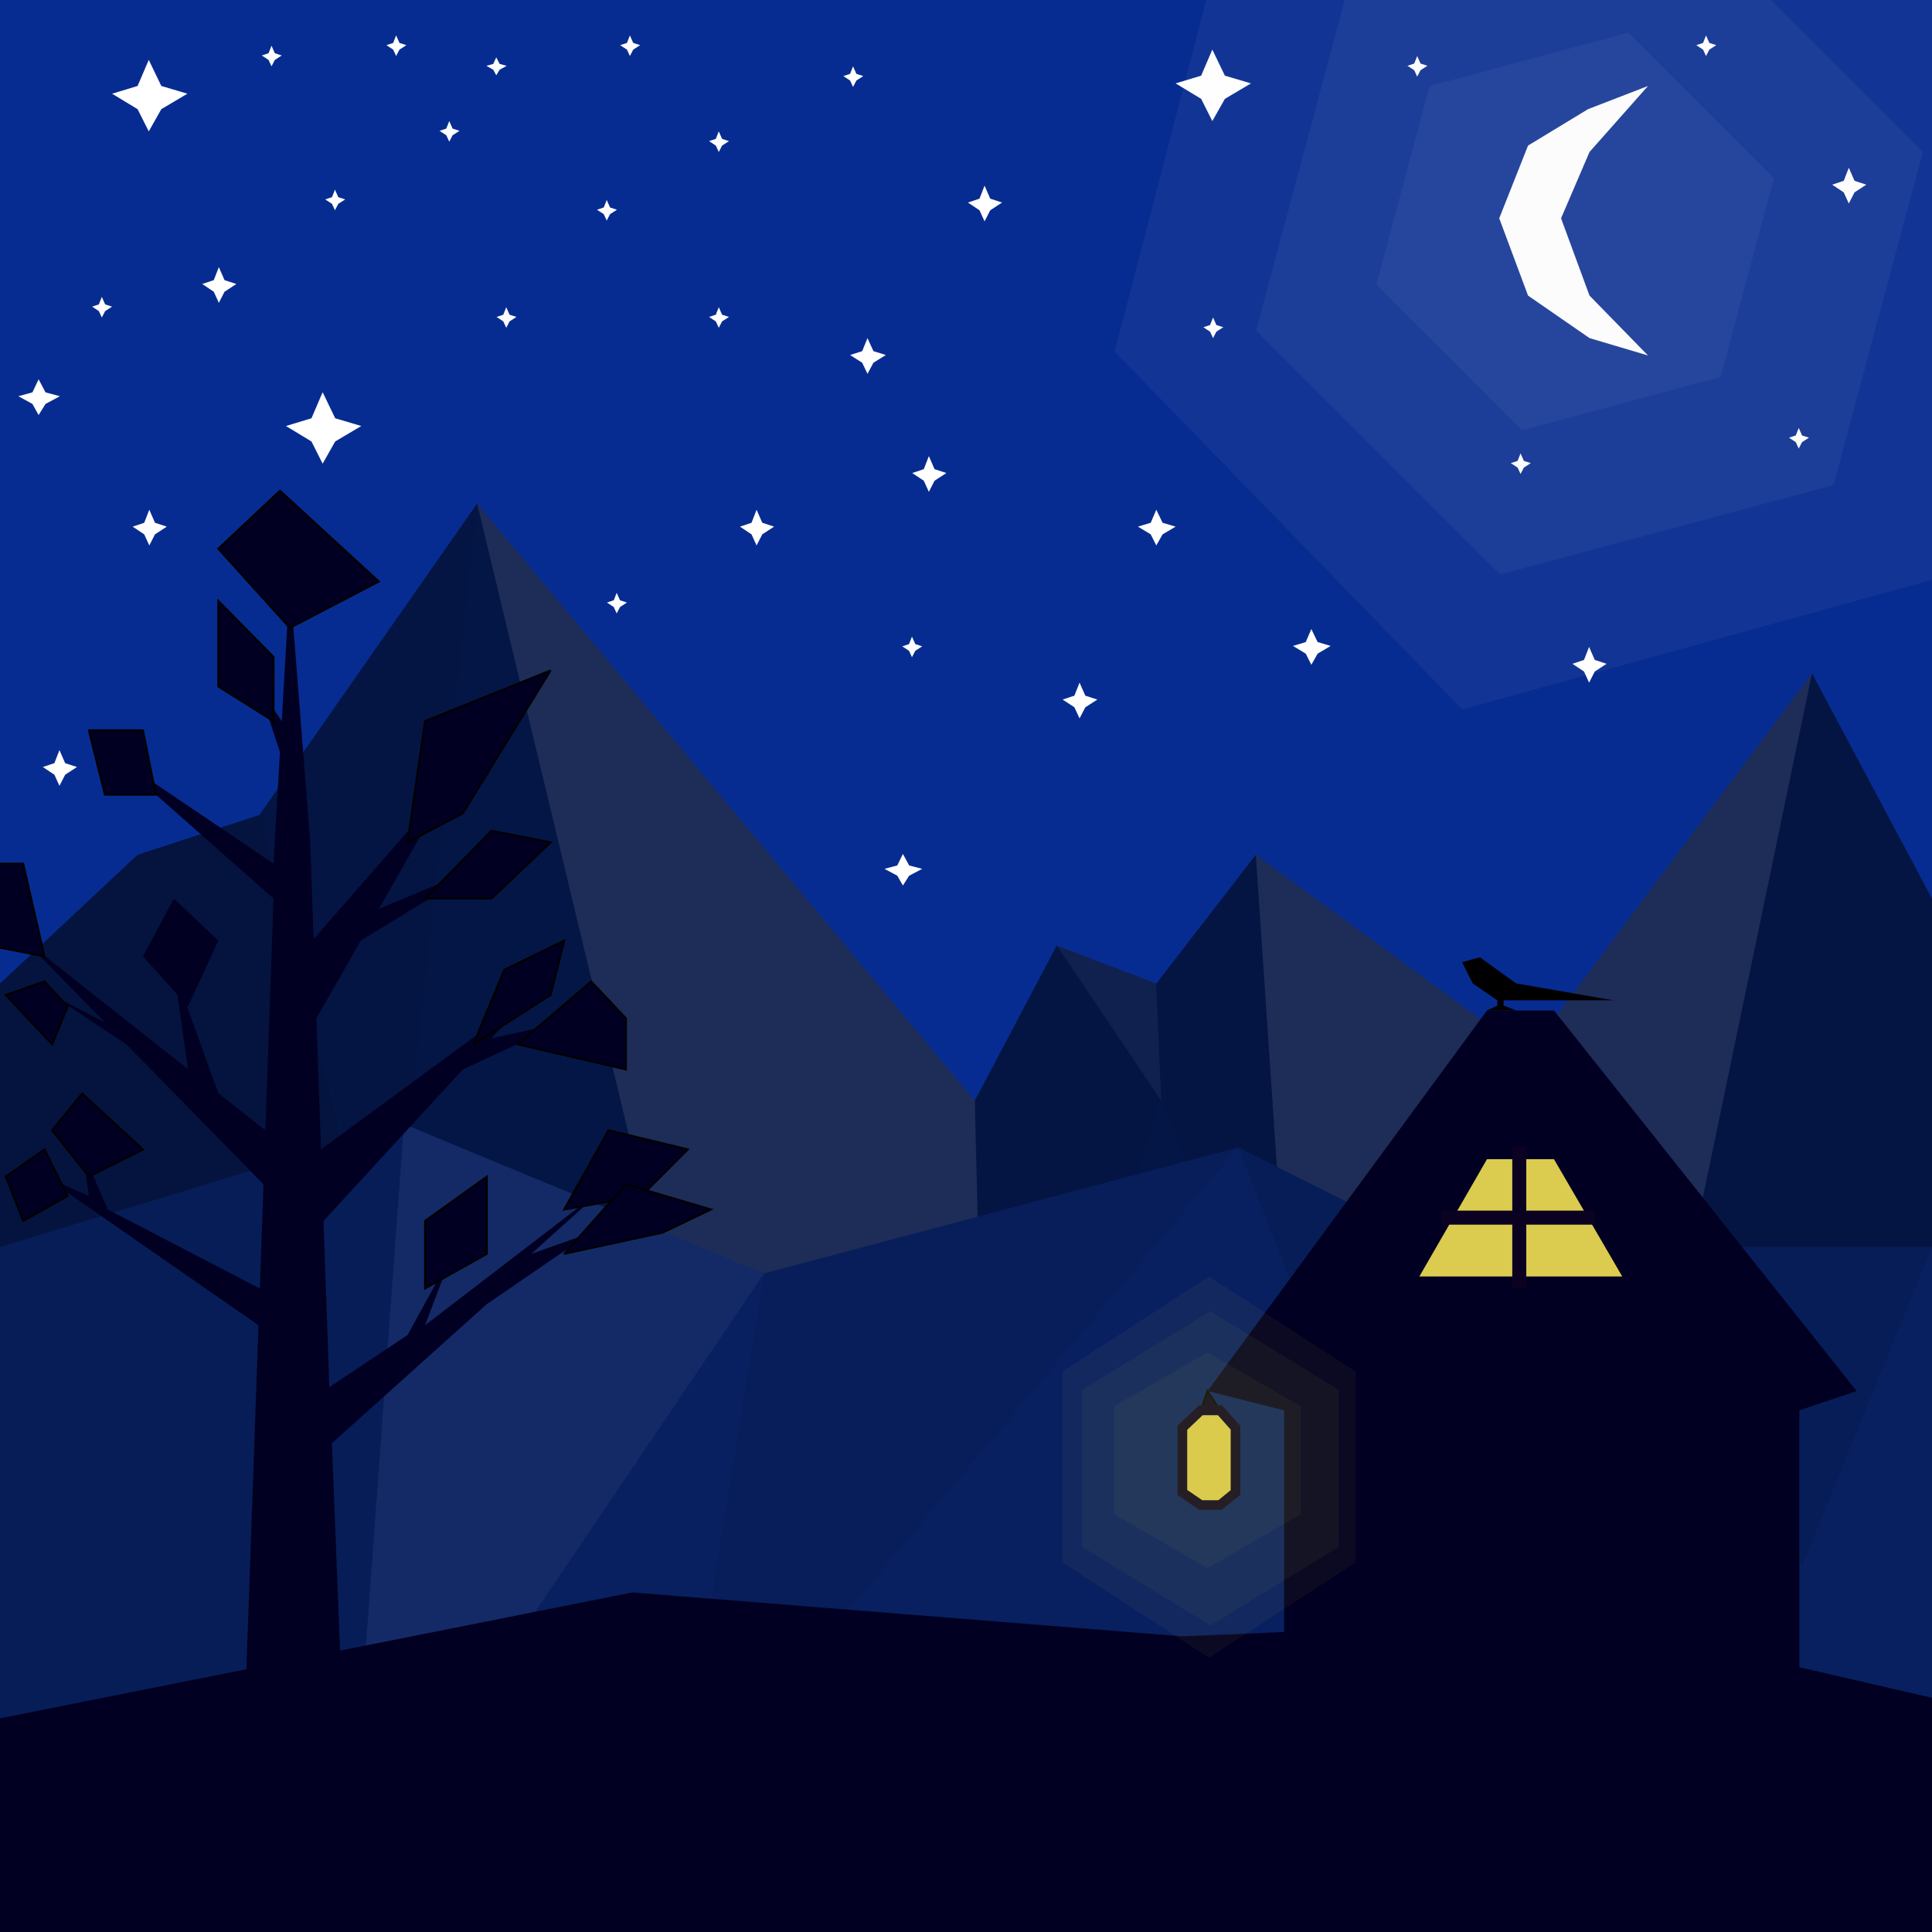 <?xml version="1.0" encoding="UTF-8" standalone="no"?><!-- Generator: Gravit.io --><svg xmlns="http://www.w3.org/2000/svg" xmlns:xlink="http://www.w3.org/1999/xlink" style="isolation:isolate" viewBox="0 0 1000 1000" width="1000pt" height="1000pt"><rect x="0" y="0" width="1000" height="1000" fill="#808080" stroke="none"/><defs><clipPath id="_clipPath_CKvHin3a4zXKsEuXZq90cM43XExeDAMn"><rect width="1000" height="1000"/></clipPath></defs><g clip-path="url(#_clipPath_CKvHin3a4zXKsEuXZq90cM43XExeDAMn)"><g><rect x="0" y="0" width="1000" height="1000" transform="matrix(1,0,0,1,0,0)" fill="rgb(7,44,145)"/><g><path d=" M 0 509.091 L 71.212 442.424 L 134.241 421.793 L 246.97 260.606 L 504.545 569.697 L 546.97 489.394 L 598.485 509.091 L 650 442.424 L 790.909 545.455 L 937.879 348.485 L 1000 465.152 L 1000 1000 L 0 1000 L 0 509.091 Z " fill="rgb(4,22,70)"/><path d=" M 0 509.091 L 71.212 442.424 L 134.241 422.727 L 281.818 1000 L 0 1000 L 0 509.091 Z " fill="rgb(0,0,0)" fill-opacity="0.1"/><path d=" M 246.97 260.606 L 390 856 L 515.152 1000 L 504.545 569.697 L 246.97 260.606 Z " fill="rgb(255,255,255)" fill-opacity="0.1"/><path d=" M 246.97 260.606 L 201.515 678.788 L 134.241 422.727 L 246.97 260.606 Z " fill="rgb(0,0,0)" fill-opacity="0.05"/><path d=" M 547 489 L 505 569.697 L 511 867 L 601 568 L 547 489 Z " fill="rgb(0,0,0)" fill-opacity="0.05"/><path d=" M 598.485 509.091 L 547 489.394 L 601 569.697 L 598.485 509.091 Z " fill="rgb(255,255,255)" fill-opacity="0.05"/><path d=" M 650 442.424 L 598.485 509.091 L 601 568 L 671 753 L 650 442.424 Z " fill="rgb(0,0,0)" fill-opacity="0.05"/><path d=" M 650 442.424 L 790.909 545.455 L 671 753 L 650 442.424 Z " fill="rgb(255,255,255)" fill-opacity="0.1"/><path d=" M 937.879 348.485 L 790.909 545.455 L 860.606 719.697 L 937.879 348.485 Z " fill="rgb(255,255,255)" fill-opacity="0.1"/><path d=" M 671 753 L 790.909 545.455 L 860.606 719.697 L 671 753 Z " fill="rgb(255,255,255)" fill-opacity="0.05"/><path d=" M 937.879 348.485 L 1000 465.152 L 1000 804.545 L 860.606 719.697 L 937.879 348.485 Z " fill="rgb(0,0,0)" fill-opacity="0.05"/></g><g><path d=" M 0 1000 L 0 645.455 L 209.091 581.818 L 395.455 659.091 L 640.909 593.939 L 743.939 645.455 L 1000 645.455 L 1000 1000 L 0 1000 Z " fill="rgb(8,32,96)"/><path d=" M 180.303 977.273 L 0 939.394 L 0 645.455 L 209.091 581.818 L 180.303 977.273 Z " fill="rgb(0,0,0)" fill-opacity="0.1"/><path d=" M 395.455 659.091 L 209.091 581.818 L 180.303 977.273 L 395.455 659.091 Z " fill="rgb(255,255,255)" fill-opacity="0.05"/><path d=" M 640.909 593.939 L 395.455 659.091 L 350 939.394 L 640.909 593.939 Z " fill="rgb(0,0,0)" fill-opacity="0.05"/><path d=" M 640.909 593.939 L 706 760 L 743.939 645.455 L 640.909 593.939 Z " fill="rgb(0,0,0)" fill-opacity="0.1"/><path d=" M 827 645.455 L 933 810 L 1000 645.455 L 827 645.455 Z " fill="rgb(0,0,0)" fill-opacity="0.1"/><path d=" M 743.939 645.455 L 688 821 L 827 645.455 L 743.939 645.455 Z " fill="rgb(255,255,255)" fill-opacity="0.05"/></g><path d=" M 0 1000 L 0 889.394 L 327.273 824.242 L 612.121 846.97 L 822.727 837.879 L 1000 878.788 L 1000 1000 L 0 1000 Z " fill="rgb(2,0,34)"/></g><g><path d=" M 77 31 L 71.212 44.5 L 58 48.5 L 71.212 56.5 L 77 68 L 83.5 56.5 L 97 48.5 L 83.5 44.5 L 77 31 Z " fill="rgb(255,255,255)"/><path d=" M 113.274 138.25 L 110.652 145 L 104.667 147 L 110.652 151 L 113.274 156.75 L 116.218 151 L 122.333 147 L 116.218 145 L 113.274 138.25 Z " fill="rgb(255,255,255)"/><path d=" M 314.034 103.5 L 312.501 107.392 L 309 108.545 L 312.501 110.851 L 314.034 114.167 L 315.756 110.851 L 319.333 108.545 L 315.756 107.392 L 314.034 103.5 Z " fill="rgb(255,255,255)"/><path d=" M 319.201 306.833 L 317.667 310.725 L 314.167 311.878 L 317.667 314.185 L 319.201 317.5 L 320.923 314.185 L 324.5 311.878 L 320.923 310.725 L 319.201 306.833 Z " fill="rgb(255,255,255)"/><path d=" M 140.534 23.667 L 139.001 27.559 L 135.5 28.712 L 139.001 31.018 L 140.534 34.333 L 142.256 31.018 L 145.833 28.712 L 142.256 27.559 L 140.534 23.667 Z " fill="rgb(255,255,255)"/><path d=" M 678.75 325.583 L 675.856 332.333 L 669.25 334.333 L 675.856 338.333 L 678.75 344.083 L 682 338.333 L 688.75 334.333 L 682 332.333 L 678.75 325.583 Z " fill="rgb(255,255,255)"/><path d=" M 30.774 388.25 L 28.152 395 L 22.167 397 L 28.152 401 L 30.774 406.75 L 33.718 401 L 39.833 397 L 33.718 395 L 30.774 388.25 Z " fill="rgb(255,255,255)"/><path d=" M 326.034 18.333 L 324.501 22.225 L 321 23.378 L 324.501 25.685 L 326.034 29 L 327.756 25.685 L 331.333 23.378 L 327.756 22.225 L 326.034 18.333 Z " fill="rgb(255,255,255)"/><path d=" M 232.534 62.667 L 231.001 66.559 L 227.5 67.712 L 231.001 70.018 L 232.534 73.333 L 234.256 70.018 L 237.833 67.712 L 234.256 66.559 L 232.534 62.667 Z " fill="rgb(255,255,255)"/><path d=" M 173.368 98.167 L 171.834 102.059 L 168.333 103.212 L 171.834 105.518 L 173.368 108.833 L 175.09 105.518 L 178.667 103.212 L 175.09 102.059 L 173.368 98.167 Z " fill="rgb(255,255,255)"/><path d=" M 19.982 196.333 L 16.794 203.083 L 9.515 205.083 L 16.794 209.083 L 19.982 214.833 L 23.563 209.083 L 31 205.083 L 23.563 203.083 L 19.982 196.333 Z " fill="rgb(255,255,255)"/><path d=" M 77.274 263.833 L 74.652 270.583 L 68.667 272.583 L 74.652 276.583 L 77.274 282.333 L 80.218 276.583 L 86.333 272.583 L 80.218 270.583 L 77.274 263.833 Z " fill="rgb(255,255,255)"/><path d=" M 205.034 18.333 L 203.501 22.225 L 200 23.378 L 203.501 25.685 L 205.034 29 L 206.756 25.685 L 210.333 23.378 L 206.756 22.225 L 205.034 18.333 Z " fill="rgb(255,255,255)"/><path d=" M 52.701 153.667 L 51.167 157.559 L 47.667 158.712 L 51.167 161.018 L 52.701 164.333 L 54.423 161.018 L 58 158.712 L 54.423 157.559 L 52.701 153.667 Z " fill="rgb(255,255,255)"/><path d=" M 167 203 L 161.212 216.5 L 148 220.5 L 161.212 228.5 L 167 240 L 173.5 228.5 L 187 220.5 L 173.5 216.5 L 167 203 Z " fill="rgb(255,255,255)"/><path d=" M 956.94 86.833 L 954.318 93.583 L 948.333 95.583 L 954.318 99.583 L 956.94 105.333 L 959.885 99.583 L 966 95.583 L 959.885 93.583 L 956.94 86.833 Z " fill="rgb(255,255,255)"/><path d=" M 262.034 159 L 260.501 162.892 L 257 164.045 L 260.501 166.351 L 262.034 169.667 L 263.756 166.351 L 267.333 164.045 L 263.756 162.892 L 262.034 159 Z " fill="rgb(255,255,255)"/><path d=" M 931.019 221.5 L 929.485 225.392 L 925.985 226.545 L 929.485 228.851 L 931.019 232.167 L 932.741 228.851 L 936.318 226.545 L 932.741 225.392 L 931.019 221.5 Z " fill="rgb(255,255,255)"/><path d=" M 449.013 175 L 446.267 181.75 L 440 183.75 L 446.267 187.75 L 449.013 193.5 L 452.096 187.75 L 458.5 183.75 L 452.096 181.75 L 449.013 175 Z " fill="rgb(255,255,255)"/><path d=" M 822.501 334.833 L 819.879 341.583 L 813.894 343.583 L 819.879 347.583 L 822.501 353.333 L 825.445 347.583 L 831.561 343.583 L 825.445 341.583 L 822.501 334.833 Z " fill="rgb(255,255,255)"/><path d=" M 372.034 68 L 370.501 71.892 L 367 73.045 L 370.501 75.351 L 372.034 78.667 L 373.756 75.351 L 377.333 73.045 L 373.756 71.892 L 372.034 68 Z " fill="rgb(255,255,255)"/><path d=" M 441.534 34.333 L 440.001 38.225 L 436.5 39.378 L 440.001 41.685 L 441.534 45 L 443.256 41.685 L 446.833 39.378 L 443.256 38.225 L 441.534 34.333 Z " fill="rgb(255,255,255)"/><path d=" M 598.5 263.833 L 595.606 270.583 L 589 272.583 L 595.606 276.583 L 598.5 282.333 L 601.75 276.583 L 608.5 272.583 L 601.75 270.583 L 598.5 263.833 Z " fill="rgb(255,255,255)"/><path d=" M 558.769 353.333 L 556.098 360.083 L 550 362.083 L 556.098 366.083 L 558.769 371.833 L 561.769 366.083 L 568 362.083 L 561.769 360.083 L 558.769 353.333 Z " fill="rgb(255,255,255)"/><path d=" M 467.333 442 L 464.439 447.959 L 457.833 449.725 L 464.439 453.257 L 467.333 458.333 L 470.583 453.257 L 477.333 449.725 L 470.583 447.959 L 467.333 442 Z " fill="rgb(255,255,255)"/><path d=" M 480.774 236.083 L 478.152 242.833 L 472.167 244.833 L 478.152 248.833 L 480.774 254.583 L 483.718 248.833 L 489.833 244.833 L 483.718 242.833 L 480.774 236.083 Z " fill="rgb(255,255,255)"/><path d=" M 787.034 234.667 L 785.501 238.559 L 782 239.712 L 785.501 242.018 L 787.034 245.333 L 788.756 242.018 L 792.333 239.712 L 788.756 238.559 L 787.034 234.667 Z " fill="rgb(255,255,255)"/><path d=" M 627.868 164.333 L 626.334 168.225 L 622.833 169.378 L 626.334 171.685 L 627.868 175 L 629.59 171.685 L 633.167 169.378 L 629.59 168.225 L 627.868 164.333 Z " fill="rgb(255,255,255)"/><path d=" M 256.865 29.708 L 255.307 33.083 L 251.75 34.083 L 255.307 36.083 L 256.865 38.958 L 258.615 36.083 L 262.25 34.083 L 258.615 33.083 L 256.865 29.708 Z " fill="rgb(255,255,255)"/><path d=" M 509.607 96.083 L 506.985 102.833 L 501 104.833 L 506.985 108.833 L 509.607 114.583 L 512.551 108.833 L 518.667 104.833 L 512.551 102.833 L 509.607 96.083 Z " fill="rgb(255,255,255)"/><path d=" M 372.034 159 L 370.501 162.892 L 367 164.045 L 370.501 166.351 L 372.034 169.667 L 373.756 166.351 L 377.333 164.045 L 373.756 162.892 L 372.034 159 Z " fill="rgb(255,255,255)"/><path d=" M 472.034 329.5 L 470.501 333.392 L 467 334.545 L 470.501 336.851 L 472.034 340.167 L 473.756 336.851 L 477.333 334.545 L 473.756 333.392 L 472.034 329.5 Z " fill="rgb(255,255,255)"/><path d=" M 627.5 25.667 L 621.712 39.167 L 608.5 43.167 L 621.712 51.167 L 627.5 62.667 L 634 51.167 L 647.5 43.167 L 634 39.167 L 627.5 25.667 Z " fill="rgb(255,255,255)"/><path d=" M 391.607 263.833 L 388.985 270.583 L 383 272.583 L 388.985 276.583 L 391.607 282.333 L 394.551 276.583 L 400.667 272.583 L 394.551 270.583 L 391.607 263.833 Z " fill="rgb(255,255,255)"/><path d=" M 883.034 18.333 L 881.501 22.225 L 878 23.378 L 881.501 25.685 L 883.034 29 L 884.756 25.685 L 888.333 23.378 L 884.756 22.225 L 883.034 18.333 Z " fill="rgb(255,255,255)"/><path d=" M 733.534 29 L 732.001 32.892 L 728.5 34.045 L 732.001 36.351 L 733.534 39.667 L 735.256 36.351 L 738.833 34.045 L 735.256 32.892 L 733.534 29 Z " fill="rgb(255,255,255)"/></g><g><path d=" M 853 44.5 L 821.955 56.5 L 790.909 75.351 L 776 113 L 790.909 153 L 822.727 175 L 853 184 L 822.727 153 L 808 113 L 822.727 78.667 L 853 44.5 Z " fill="rgb(255,255,255)"/><polygon points="890.59,195.138,787.705,222.706,712.388,147.389,739.956,44.504,842.841,16.936,918.158,92.253" fill="rgb(235,235,235)" fill-opacity="0.05"/><polygon points="949.025,251.093,776.499,297.321,650.201,171.024,696.43,-1.502,868.955,-47.73,995.253,78.567" fill="rgb(235,235,235)" fill-opacity="0.05"/><polygon points="1002.622,299.378,756.881,367.139,576.987,182.012,642.833,-70.878,888.573,-138.639,1068.467,46.488" fill="rgb(235,235,235)" fill-opacity="0.05"/></g><g><path d=" M 664.667 902.667 L 664.667 730 L 625 720 L 769.667 523 L 804.333 523 L 961 720 L 931.333 730 L 931.333 902.667 L 664.667 902.667 Z " fill="rgb(2,0,34)"/><path d=" M 625 720 L 621.5 730 L 631.5 730 L 625 720 Z " fill="rgb(11,2,34)" vector-effect="non-scaling-stroke" stroke-width="1" stroke="rgb(0,0,0)" stroke-linejoin="miter" stroke-linecap="square" stroke-miterlimit="3"/><path d=" M 612 739 L 621.5 730 L 631.5 730 L 639.5 739 L 639.5 772.5 L 631.5 779 L 621.5 779 L 612 772.5 L 612 739 Z " fill="rgb(219,203,79)" vector-effect="non-scaling-stroke" stroke-width="5" stroke="rgb(11,2,34)" stroke-linejoin="miter" stroke-linecap="square" stroke-miterlimit="3"/><polygon points="673.339,783.742,625,811.65,576.661,783.742,576.661,727.925,625,700.016,673.339,727.925" fill="rgb(219,203,79)" fill-opacity="0.05"/><polygon points="692.836,800.671,626.5,841.333,560.164,800.671,560.164,719.345,626.5,678.683,692.836,719.345" fill="rgb(219,203,79)" fill-opacity="0.05"/><polygon points="701.668,808.671,625.75,858,549.832,808.671,549.832,710.012,625.75,660.683,701.668,710.012" fill="rgb(219,203,79)" fill-opacity="0.05"/><path d=" M 804.333 600 L 769.667 600 L 734.667 660.683 L 839.667 660.683 L 804.333 600 Z " fill="rgb(219,203,79)"/><path d=" M 782.75 593.75 L 782.75 666.75 L 790 666.75 L 790 593.75 L 782.75 593.75 Z " fill="rgb(11,2,34)"/><path d=" M 746 633.875 L 825.5 633.875 L 825.5 626.625 L 746 626.625 L 746 633.875 Z " fill="rgb(11,2,34)"/><path d=" M 769.667 523 L 775 520.5 L 775 517.75 L 762.25 509 L 756.75 498 L 766 495.5 L 784.75 509 L 835 517.75 L 778.25 517.75 L 778.25 520.5 L 784.75 523 L 769.667 523 Z " fill="rgb(0,0,0)"/></g><g><path d=" M 90 920 L 127 879 L 133.797 685.958 L 23 609 L 46 619 L 42.5 595 L 55.752 626.015 L 134.468 666.911 L 136.366 612.995 L 65.435 540.564 L 27 515 L 54.296 529.19 L 12 486 L 97.289 553.368 L 90 502 L 112.979 565.761 L 137.352 585.012 L 141.574 465.091 L 54.296 388 L 141.574 447 L 144.904 389.309 L 133.797 355.333 L 145.828 373.285 L 150 301 L 160.595 436.014 L 162.346 486.058 L 234 404 L 196.084 470.478 L 252 447 L 186.744 486.854 L 163.783 527.113 L 166.156 594.925 L 275 515 L 254.376 537.426 L 292 529.19 L 239.531 553.569 L 167.451 631.949 L 170.462 718 L 210.949 691 L 234 649 L 220 685.958 L 315 612.995 L 275 649 L 306 638 L 252 675 L 171.788 747 L 177 879 L 220 920 L 90 920 Z " fill="rgb(2,0,34)"/><path d=" M 80.667 411.333 L 54.296 411.333 L 46 378 L 74 378 L 80.667 411.333 Z " fill="rgb(2,0,34)" vector-effect="non-scaling-stroke" stroke-width="1" stroke="rgb(0,0,0)" stroke-linejoin="miter" stroke-linecap="square" stroke-miterlimit="3"/><path d=" M 141.574 373.285 L 113 355.333 L 113 311 L 141.574 340 L 141.574 373.285 Z " fill="rgb(2,0,34)" vector-effect="non-scaling-stroke" stroke-width="1" stroke="rgb(0,0,0)" stroke-linejoin="miter" stroke-linecap="square" stroke-miterlimit="3"/><path d=" M 150 325 L 113 284 L 144.904 254 L 196.084 301 L 150 325 Z " fill="rgb(2,0,34)" vector-effect="non-scaling-stroke" stroke-width="1" stroke="rgb(0,0,0)" stroke-linejoin="miter" stroke-linecap="square" stroke-miterlimit="3"/><path d=" M 210.949 436.014 L 220 373.285 L 285 347 L 239.531 421 L 210.949 436.014 Z " fill="rgb(2,0,34)" vector-effect="non-scaling-stroke" stroke-width="1" stroke="rgb(0,0,0)" stroke-linejoin="miter" stroke-linecap="square" stroke-miterlimit="3"/><path d=" M 220 465.091 L 254.376 430 L 285 436.014 L 254.376 465.091 L 220 465.091 Z " fill="rgb(2,0,34)" vector-effect="non-scaling-stroke" stroke-width="1" stroke="rgb(0,0,0)" stroke-linejoin="miter" stroke-linecap="square" stroke-miterlimit="3"/><path d=" M 245 540.564 L 261 502 L 292 486.854 L 285 515 L 245 540.564 Z " fill="rgb(2,0,34)" vector-effect="non-scaling-stroke" stroke-width="1" stroke="rgb(0,0,0)" stroke-linejoin="miter" stroke-linecap="square" stroke-miterlimit="3"/><path d=" M 268 540.564 L 306 508 L 324 527.113 L 324 553.569 L 268 540.564 Z " fill="rgb(2,0,34)" vector-effect="non-scaling-stroke" stroke-width="1" stroke="rgb(0,0,0)" stroke-linejoin="miter" stroke-linecap="square" stroke-miterlimit="3"/><path d=" M 220 666.911 L 220 631.949 L 252 609 L 252 649 L 220 666.911 Z " fill="rgb(2,0,34)" vector-effect="non-scaling-stroke" stroke-width="1" stroke="rgb(0,0,0)" stroke-linejoin="miter" stroke-linecap="square" stroke-miterlimit="3"/><path d=" M 292 626.015 L 315 585.012 L 356 594.925 L 332 619 L 292 626.015 Z " fill="rgb(2,0,34)" vector-effect="non-scaling-stroke" stroke-width="1" stroke="rgb(0,0,0)" stroke-linejoin="miter" stroke-linecap="square" stroke-miterlimit="3"/><path d=" M 292 649 L 324 612.995 L 368 626.015 L 343 638 L 292 649 Z " fill="rgb(2,0,34)" vector-effect="non-scaling-stroke" stroke-width="1" stroke="rgb(0,0,0)" stroke-linejoin="miter" stroke-linecap="square" stroke-miterlimit="3"/><path d=" M 46 609 L 27 585.012 L 42.5 566 L 74 595 L 46 609 Z " fill="rgb(2,0,34)" vector-effect="non-scaling-stroke" stroke-width="1" stroke="rgb(0,0,0)" stroke-linejoin="miter" stroke-linecap="square" stroke-miterlimit="3"/><path d=" M 35 619 L 23 594.925 L 3 609 L 12 631.949 L 35 619 Z " fill="rgb(2,0,34)" vector-effect="non-scaling-stroke" stroke-width="1" stroke="rgb(0,0,0)" stroke-linejoin="miter" stroke-linecap="square" stroke-miterlimit="3"/><path d=" M 35 521 L 23 508 L 3 515 L 27 540.564 L 35 521 Z " fill="rgb(2,0,34)" vector-effect="non-scaling-stroke" stroke-width="1" stroke="rgb(0,0,0)" stroke-linejoin="miter" stroke-linecap="square" stroke-miterlimit="3"/><path d=" M 23 495 L 12 447 L -34 447 L -19 486.854 L 23 495 Z " fill="rgb(2,0,34)" vector-effect="non-scaling-stroke" stroke-width="1" stroke="rgb(0,0,0)" stroke-linejoin="miter" stroke-linecap="square" stroke-miterlimit="3"/><path d=" M 97.289 521 L 74 495 L 90 465.091 L 113 486.854 L 97.289 521 Z " fill="rgb(2,0,34)"/></g></g></svg>